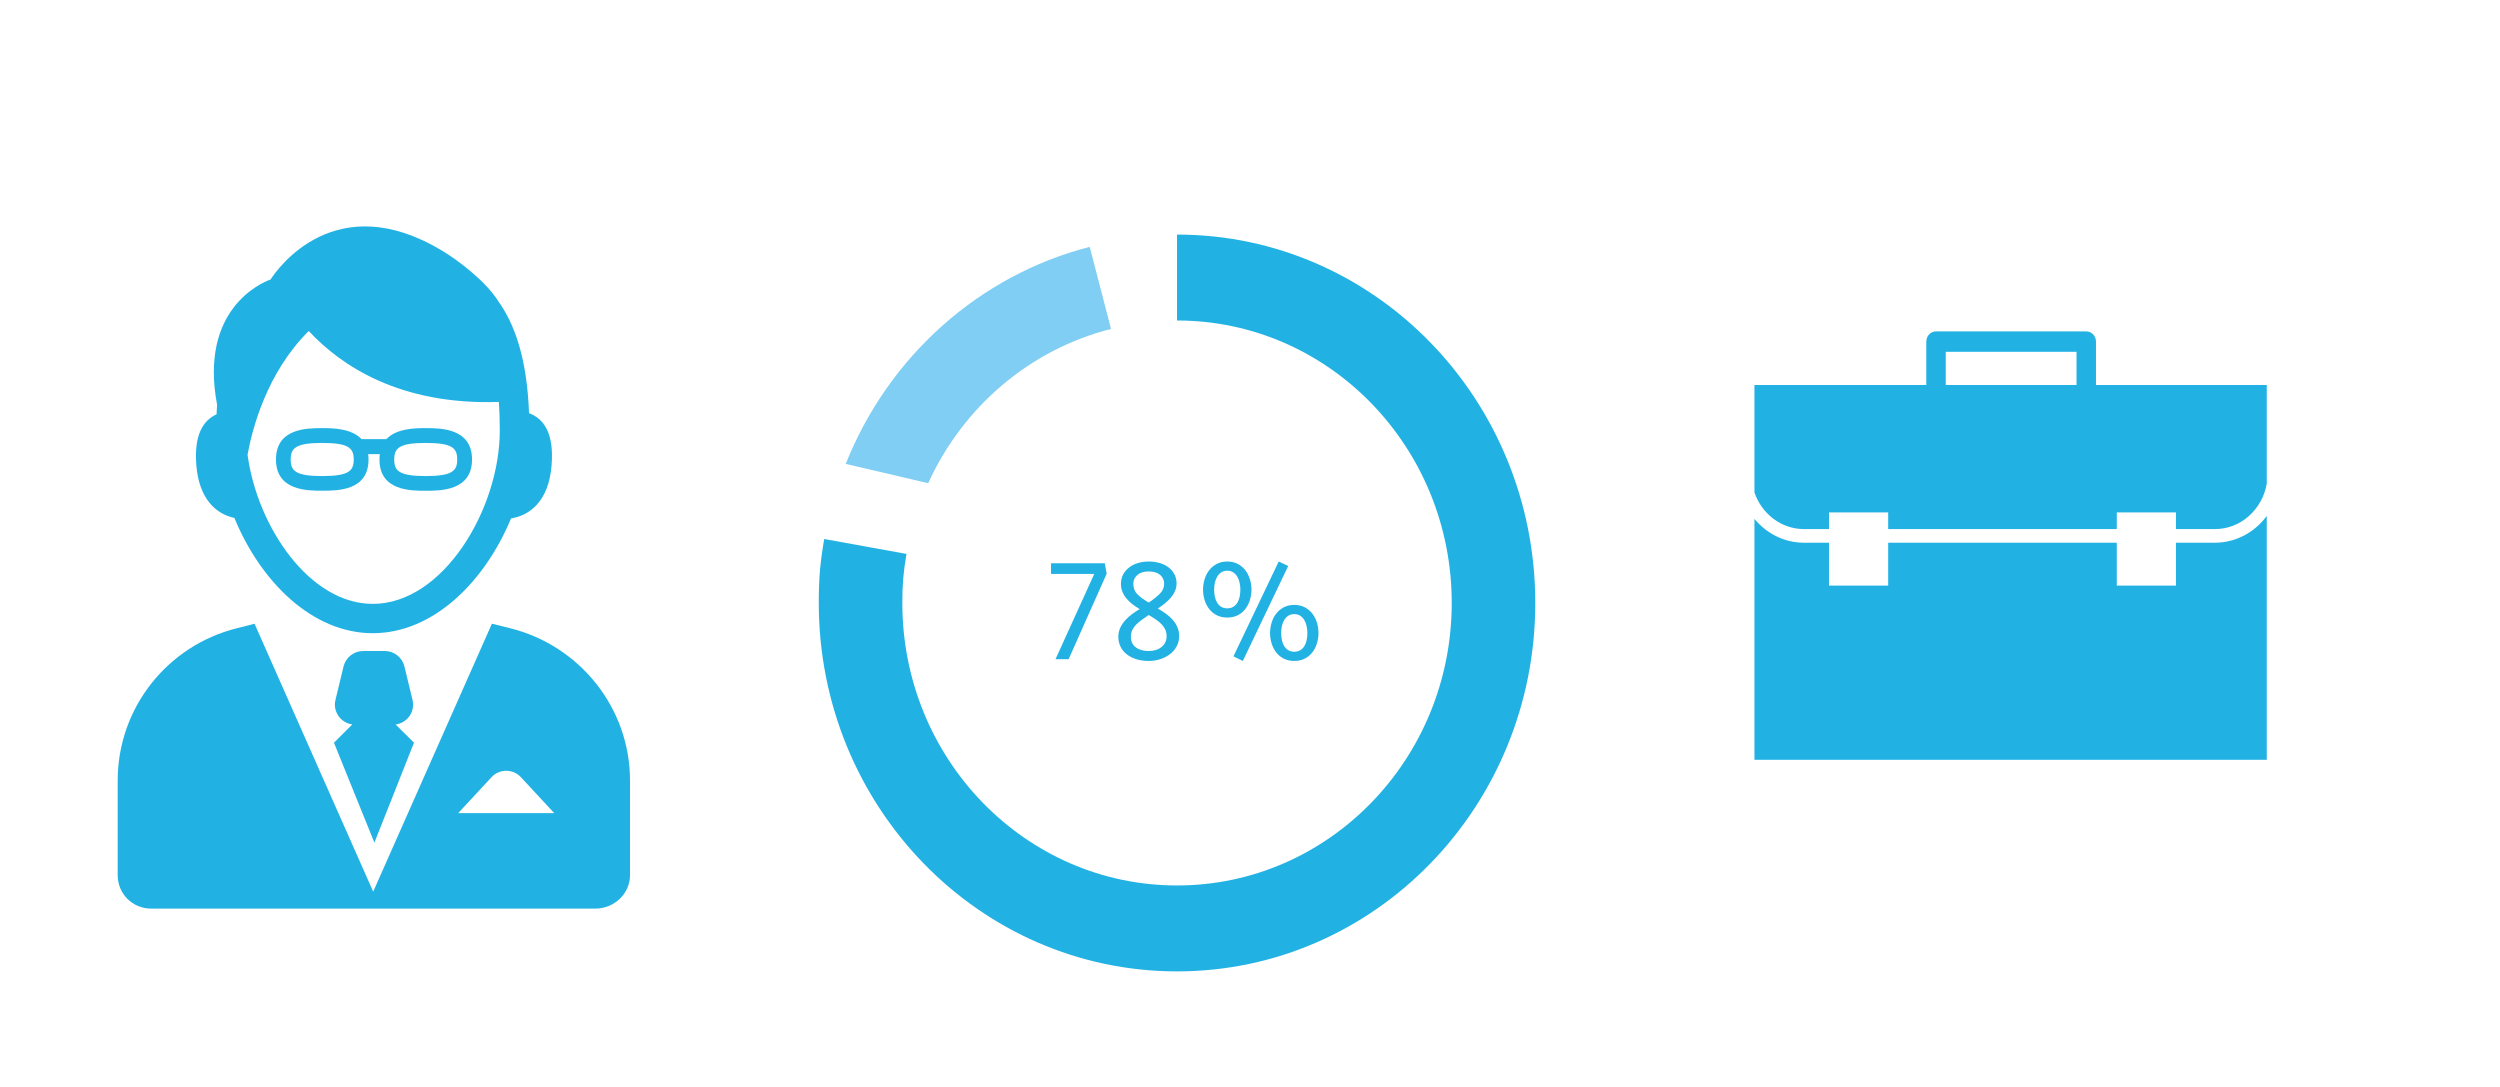 <?xml version="1.0" encoding="utf-8"?>
<!-- Generator: Adobe Illustrator 17.0.0, SVG Export Plug-In . SVG Version: 6.00 Build 0)  -->
<!DOCTYPE svg PUBLIC "-//W3C//DTD SVG 1.1//EN" "http://www.w3.org/Graphics/SVG/1.1/DTD/svg11.dtd">
<svg version="1.1" id="Ebene_1" xmlns="http://www.w3.org/2000/svg" xmlns:xlink="http://www.w3.org/1999/xlink" x="0px" y="0px"
	 width="624.5px" height="271.47px" viewBox="0 0 624.5 271.47" enable-background="new 0 0 624.5 271.47" xml:space="preserve">
<g>
	<g>
		<g>
			<g>
				<defs>
					<rect id="SVGID_1_" x="-107.336" y="-13.479" width="822.336" height="589.321"/>
				</defs>
				<clipPath id="SVGID_2_">
					<use xlink:href="#SVGID_1_"  overflow="visible"/>
				</clipPath>
				<path clip-path="url(#SVGID_2_)" fill="#21B2E3" d="M543.556,146.289v-10.722h9.749c5.256,0,9.929-2.623,12.932-6.677v60.904
					h-127.98v-60.178c3.009,3.637,7.431,5.951,12.365,5.951h6.265v10.722h14.782v-10.722h57.105v10.722H543.556z M486.048,87.887
					h32.669v8.284h-32.669L486.048,87.887L486.048,87.887z M471.669,127.99v4.173h57.105v-4.173h14.782v4.173h9.749
					c6.448,0,11.818-4.907,12.932-11.347V96.174h-42.66V85.336c0-1.41-1.088-2.554-2.43-2.554h-37.529
					c-1.341,0-2.43,1.144-2.43,2.554v10.838h-42.931v26.839c1.828,5.326,6.673,9.15,12.365,9.15h6.265v-4.173H471.669z"/>
			</g>
		</g>
	</g>
	<g>
		<g>
			<g>
				<defs>
					<rect id="SVGID_3_" x="-107.336" y="-13.479" width="822.336" height="589.321"/>
				</defs>
				<clipPath id="SVGID_4_">
					<use xlink:href="#SVGID_3_"  overflow="visible"/>
				</clipPath>
				<path clip-path="url(#SVGID_4_)" fill="#80CEF4" d="M272.211,61.662c-27.465,7.068-50.166,27.191-60.952,54.223l20.611,4.818
					c8.744-19.251,25.559-33.435,45.666-38.534L272.211,61.662z"/>
			</g>
		</g>
	</g>
	<g>
		<g>
			<g>
				<defs>
					<rect id="SVGID_5_" x="-107.336" y="-13.479" width="822.336" height="589.321"/>
				</defs>
				<clipPath id="SVGID_6_">
					<use xlink:href="#SVGID_5_"  overflow="visible"/>
				</clipPath>
				<path clip-path="url(#SVGID_6_)" fill="#21B2E3" d="M383.514,150.626c0-50.827-40.068-92.03-89.493-92.03v21.465
					c37.899,0,68.62,31.592,68.62,70.564s-30.722,70.564-68.62,70.564c-37.897,0-68.619-31.592-68.619-70.564
					c0-4.676,0.253-7.647,1.041-12.253v-0.002l-20.555-3.727c-1.03,6.007-1.36,9.882-1.36,15.981
					c0,50.827,40.066,92.03,89.492,92.03S383.514,201.453,383.514,150.626"/>
			</g>
		</g>
	</g>
</g>
<g enable-background="new    ">
	<path fill="#21B2E3" d="M276.444,143.326l-9.504,21.349h-3.276l9.684-21.312h-10.8v-2.664h13.428L276.444,143.326z"/>
	<path fill="#21B2E3" d="M286.956,140.266c0.937,0,1.83,0.12,2.683,0.36c0.852,0.24,1.589,0.594,2.214,1.062
		c0.623,0.468,1.121,1.044,1.494,1.729c0.371,0.684,0.558,1.458,0.558,2.321c0,0.696-0.132,1.339-0.396,1.927
		c-0.264,0.588-0.611,1.134-1.044,1.638c-0.432,0.504-0.93,0.984-1.494,1.439c-0.563,0.457-1.146,0.877-1.745,1.261
		c0.743,0.432,1.445,0.888,2.105,1.367c0.66,0.48,1.224,0.997,1.692,1.549c0.468,0.552,0.84,1.158,1.116,1.817
		c0.275,0.661,0.413,1.387,0.413,2.179c0,0.912-0.204,1.752-0.611,2.52c-0.408,0.769-0.967,1.422-1.674,1.962
		c-0.709,0.54-1.519,0.961-2.431,1.261s-1.872,0.449-2.88,0.449c-1.08,0-2.082-0.138-3.006-0.414
		c-0.924-0.275-1.728-0.671-2.412-1.188c-0.684-0.516-1.219-1.152-1.602-1.908c-0.385-0.756-0.576-1.613-0.576-2.574
		c0-0.792,0.162-1.529,0.486-2.214c0.323-0.684,0.737-1.308,1.241-1.872c0.504-0.563,1.074-1.08,1.71-1.548s1.266-0.882,1.891-1.242
		c-0.648-0.384-1.255-0.792-1.818-1.224c-0.564-0.433-1.062-0.912-1.494-1.44c-0.432-0.527-0.769-1.092-1.008-1.691
		c-0.24-0.6-0.36-1.248-0.36-1.944c0-0.864,0.181-1.638,0.54-2.322c0.36-0.684,0.858-1.271,1.494-1.764s1.374-0.864,2.214-1.116
		S285.996,140.266,286.956,140.266z M291.419,158.951c0-0.6-0.103-1.135-0.306-1.603c-0.204-0.468-0.492-0.905-0.864-1.313
		s-0.834-0.804-1.386-1.188c-0.553-0.384-1.188-0.792-1.908-1.224c-0.624,0.432-1.206,0.84-1.746,1.224
		c-0.54,0.385-1.014,0.786-1.422,1.206s-0.727,0.87-0.954,1.35c-0.229,0.48-0.342,1.032-0.342,1.656
		c0,1.129,0.401,2.005,1.206,2.628c0.804,0.625,1.89,0.937,3.258,0.937c1.319,0,2.395-0.342,3.222-1.026
		C291.005,160.913,291.419,160.031,291.419,158.951z M283.104,145.81c0,1.057,0.323,1.92,0.972,2.592
		c0.648,0.673,1.607,1.381,2.88,2.124c1.104-0.743,2.021-1.476,2.754-2.196c0.732-0.72,1.099-1.56,1.099-2.52
		c0-0.888-0.337-1.62-1.009-2.196s-1.619-0.863-2.844-0.863c-1.224,0-2.172,0.294-2.844,0.882S283.104,144.946,283.104,145.81z"/>
</g>
<g enable-background="new    ">
	<path fill="#21B2E3" d="M312.618,147.286c0,0.913-0.133,1.789-0.396,2.629s-0.647,1.584-1.151,2.231
		c-0.504,0.648-1.135,1.164-1.891,1.548c-0.756,0.385-1.626,0.576-2.61,0.576c-0.984,0-1.854-0.191-2.61-0.576
		c-0.756-0.384-1.386-0.899-1.89-1.548c-0.504-0.647-0.888-1.392-1.152-2.231c-0.264-0.84-0.396-1.716-0.396-2.629
		c0-0.887,0.132-1.758,0.396-2.609c0.264-0.852,0.648-1.603,1.152-2.25c0.504-0.648,1.134-1.17,1.89-1.566
		c0.756-0.396,1.625-0.594,2.61-0.594c0.984,0,1.854,0.198,2.61,0.594c0.756,0.396,1.387,0.918,1.891,1.566
		c0.504,0.647,0.888,1.398,1.151,2.25S312.618,146.399,312.618,147.286z M303.293,147.286c0,0.625,0.06,1.219,0.18,1.782
		c0.12,0.564,0.312,1.062,0.576,1.494s0.606,0.774,1.026,1.026c0.419,0.252,0.918,0.378,1.494,0.378
		c0.576,0,1.074-0.126,1.494-0.378c0.419-0.252,0.761-0.595,1.026-1.026c0.264-0.432,0.456-0.93,0.576-1.494
		c0.12-0.563,0.18-1.157,0.18-1.782c0-0.6-0.066-1.188-0.197-1.764c-0.133-0.576-0.331-1.08-0.595-1.512
		c-0.264-0.433-0.6-0.78-1.008-1.044c-0.408-0.264-0.9-0.396-1.476-0.396c-0.576,0-1.068,0.133-1.476,0.396
		s-0.744,0.611-1.008,1.044c-0.264,0.432-0.462,0.936-0.594,1.512C303.359,146.098,303.293,146.686,303.293,147.286z
		 M319.422,140.266l2.375,1.116l-11.339,23.724l-2.34-1.151L319.422,140.266z M329.357,158.123c0,0.912-0.133,1.788-0.396,2.628
		s-0.646,1.584-1.152,2.231c-0.504,0.648-1.133,1.165-1.889,1.549c-0.756,0.383-1.627,0.575-2.611,0.575s-1.854-0.192-2.609-0.575
		c-0.756-0.384-1.385-0.9-1.891-1.549c-0.504-0.647-0.887-1.392-1.15-2.231c-0.266-0.84-0.396-1.716-0.396-2.628
		c0-0.888,0.131-1.758,0.396-2.61c0.264-0.852,0.646-1.603,1.15-2.25c0.506-0.648,1.135-1.17,1.891-1.566
		c0.756-0.396,1.625-0.594,2.609-0.594s1.855,0.198,2.611,0.594c0.756,0.396,1.385,0.918,1.889,1.566
		c0.506,0.647,0.889,1.398,1.152,2.25C329.225,156.365,329.357,157.235,329.357,158.123z M320.033,158.123
		c0,0.624,0.061,1.218,0.18,1.782c0.121,0.563,0.312,1.062,0.576,1.493c0.264,0.433,0.605,0.774,1.027,1.026
		c0.418,0.252,0.918,0.378,1.492,0.378c0.576,0,1.074-0.126,1.494-0.378s0.762-0.594,1.027-1.026
		c0.264-0.432,0.455-0.93,0.576-1.493c0.119-0.564,0.18-1.158,0.18-1.782c0-0.6-0.066-1.188-0.199-1.765
		c-0.131-0.575-0.33-1.08-0.594-1.512s-0.6-0.779-1.008-1.044c-0.408-0.264-0.9-0.396-1.477-0.396c-0.574,0-1.066,0.133-1.475,0.396
		c-0.408,0.265-0.744,0.612-1.008,1.044c-0.266,0.432-0.463,0.937-0.594,1.512C320.1,156.934,320.033,157.523,320.033,158.123z"/>
</g>
<g>
	<g>
		<g>
			<g>
				<defs>
					<rect id="SVGID_7_" x="-119.336" y="-13.479" width="822.336" height="589.321"/>
				</defs>
				<clipPath id="SVGID_8_">
					<use xlink:href="#SVGID_7_"  overflow="visible"/>
				</clipPath>
				<path clip-path="url(#SVGID_8_)" fill="#21B2E3" d="M93.139,150.848c-15.786,0-28.818-19.124-31.304-37.249
					c1.181-6.516,4.824-20.548,15.289-30.907c8.043,8.627,22.738,18.559,47.491,17.708c0.153,2.209,0.229,4.588,0.229,7.158
					C124.844,127.17,110.694,150.848,93.139,150.848 M132.153,103.201c-0.5-13.332-3.434-22.141-7.824-28.155h0.018
					c-3.07-4.789-9.696-9.871-13.764-12.338c-26.811-16.234-41.326,4.519-42.998,7.11c-2.469,0.883-17.806,7.563-13.363,31.27
					c-0.053,0.785-0.08,1.59-0.121,2.406c-3.263,1.495-5.69,4.961-5.047,12.825c0.692,8.326,4.913,12.095,9.494,13.057
					c6.479,15.777,19.354,28.799,34.568,28.799c15.204,0,28.039-12.959,34.543-28.675c4.815-0.745,9.416-4.456,10.117-13.181
					C138.474,107.995,135.693,104.546,132.153,103.201"/>
			</g>
		</g>
	</g>
	<g>
		<g>
			<g>
				<defs>
					<rect id="SVGID_9_" x="-119.336" y="-13.479" width="822.336" height="589.321"/>
				</defs>
				<clipPath id="SVGID_10_">
					<use xlink:href="#SVGID_9_"  overflow="visible"/>
				</clipPath>
				<path clip-path="url(#SVGID_10_)" fill="#21B2E3" d="M72.619,114.789c0-2.819,1.184-4.142,7.867-4.142
					c6.693,0,7.874,1.323,7.874,4.142c0,2.808-1.181,4.131-7.874,4.131C73.803,118.92,72.619,117.598,72.619,114.789
					 M106.353,110.647c6.698,0,7.856,1.323,7.856,4.142c0,2.79-1.159,4.131-7.856,4.131c-6.691,0-7.877-1.323-7.877-4.131
					C98.476,111.97,99.662,110.647,106.353,110.647 M92.057,114.802c0-0.492-0.035-0.945-0.09-1.353h2.911
					c-0.053,0.409-0.085,0.861-0.085,1.353c0,7.814,7.806,7.793,11.561,7.793c3.751,0,11.557-0.014,11.557-7.806
					c0-7.806-7.806-7.839-11.557-7.839c-2.655,0-7.317,0.045-9.826,2.752h-6.21c-2.517-2.684-7.161-2.752-9.808-2.752
					c-3.769,0-11.57,0-11.57,7.821c0,7.81,7.801,7.81,11.57,7.81C84.242,122.581,92.057,122.617,92.057,114.802"/>
			</g>
		</g>
	</g>
	<g>
		<g>
			<g>
				<defs>
					<rect id="SVGID_11_" x="-119.336" y="-13.479" width="822.336" height="589.321"/>
				</defs>
				<clipPath id="SVGID_12_">
					<use xlink:href="#SVGID_11_"  overflow="visible"/>
				</clipPath>
				<path clip-path="url(#SVGID_12_)" fill="#21B2E3" d="M114.454,203.119l8.329-8.978c1.966-2.123,5.355-2.135,7.322-0.014
					l8.342,8.992H114.454z M127.334,156.906l-4.453-1.106l-29.658,66.935l-29.64-66.926l-4.305,1.096
					c-17.595,4.353-29.877,20.073-29.877,38.061v23.649c0,4.655,3.688,8.357,8.378,8.357h110.928c4.689,0,8.674-3.701,8.674-8.357
					v-23.649C157.381,176.956,144.931,161.258,127.334,156.906"/>
			</g>
		</g>
	</g>
	<g>
		<g>
			<g>
				<defs>
					<rect id="SVGID_13_" x="-119.336" y="-13.479" width="822.336" height="589.321"/>
				</defs>
				<clipPath id="SVGID_14_">
					<use xlink:href="#SVGID_13_"  overflow="visible"/>
				</clipPath>
				<path clip-path="url(#SVGID_14_)" fill="#21B2E3" d="M93.523,210.491l9.889-24.961l-4.586-4.552
					c2.906-0.381,4.926-3.199,4.229-6.107l-2.034-8.405c-0.555-2.232-2.549-3.84-4.882-3.84h-5.436c-2.311,0-4.322,1.608-4.882,3.84
					l-2.029,8.405c-0.694,2.908,1.337,5.726,4.216,6.08l-4.583,4.58L93.523,210.491z"/>
			</g>
		</g>
	</g>
</g>
</svg>
